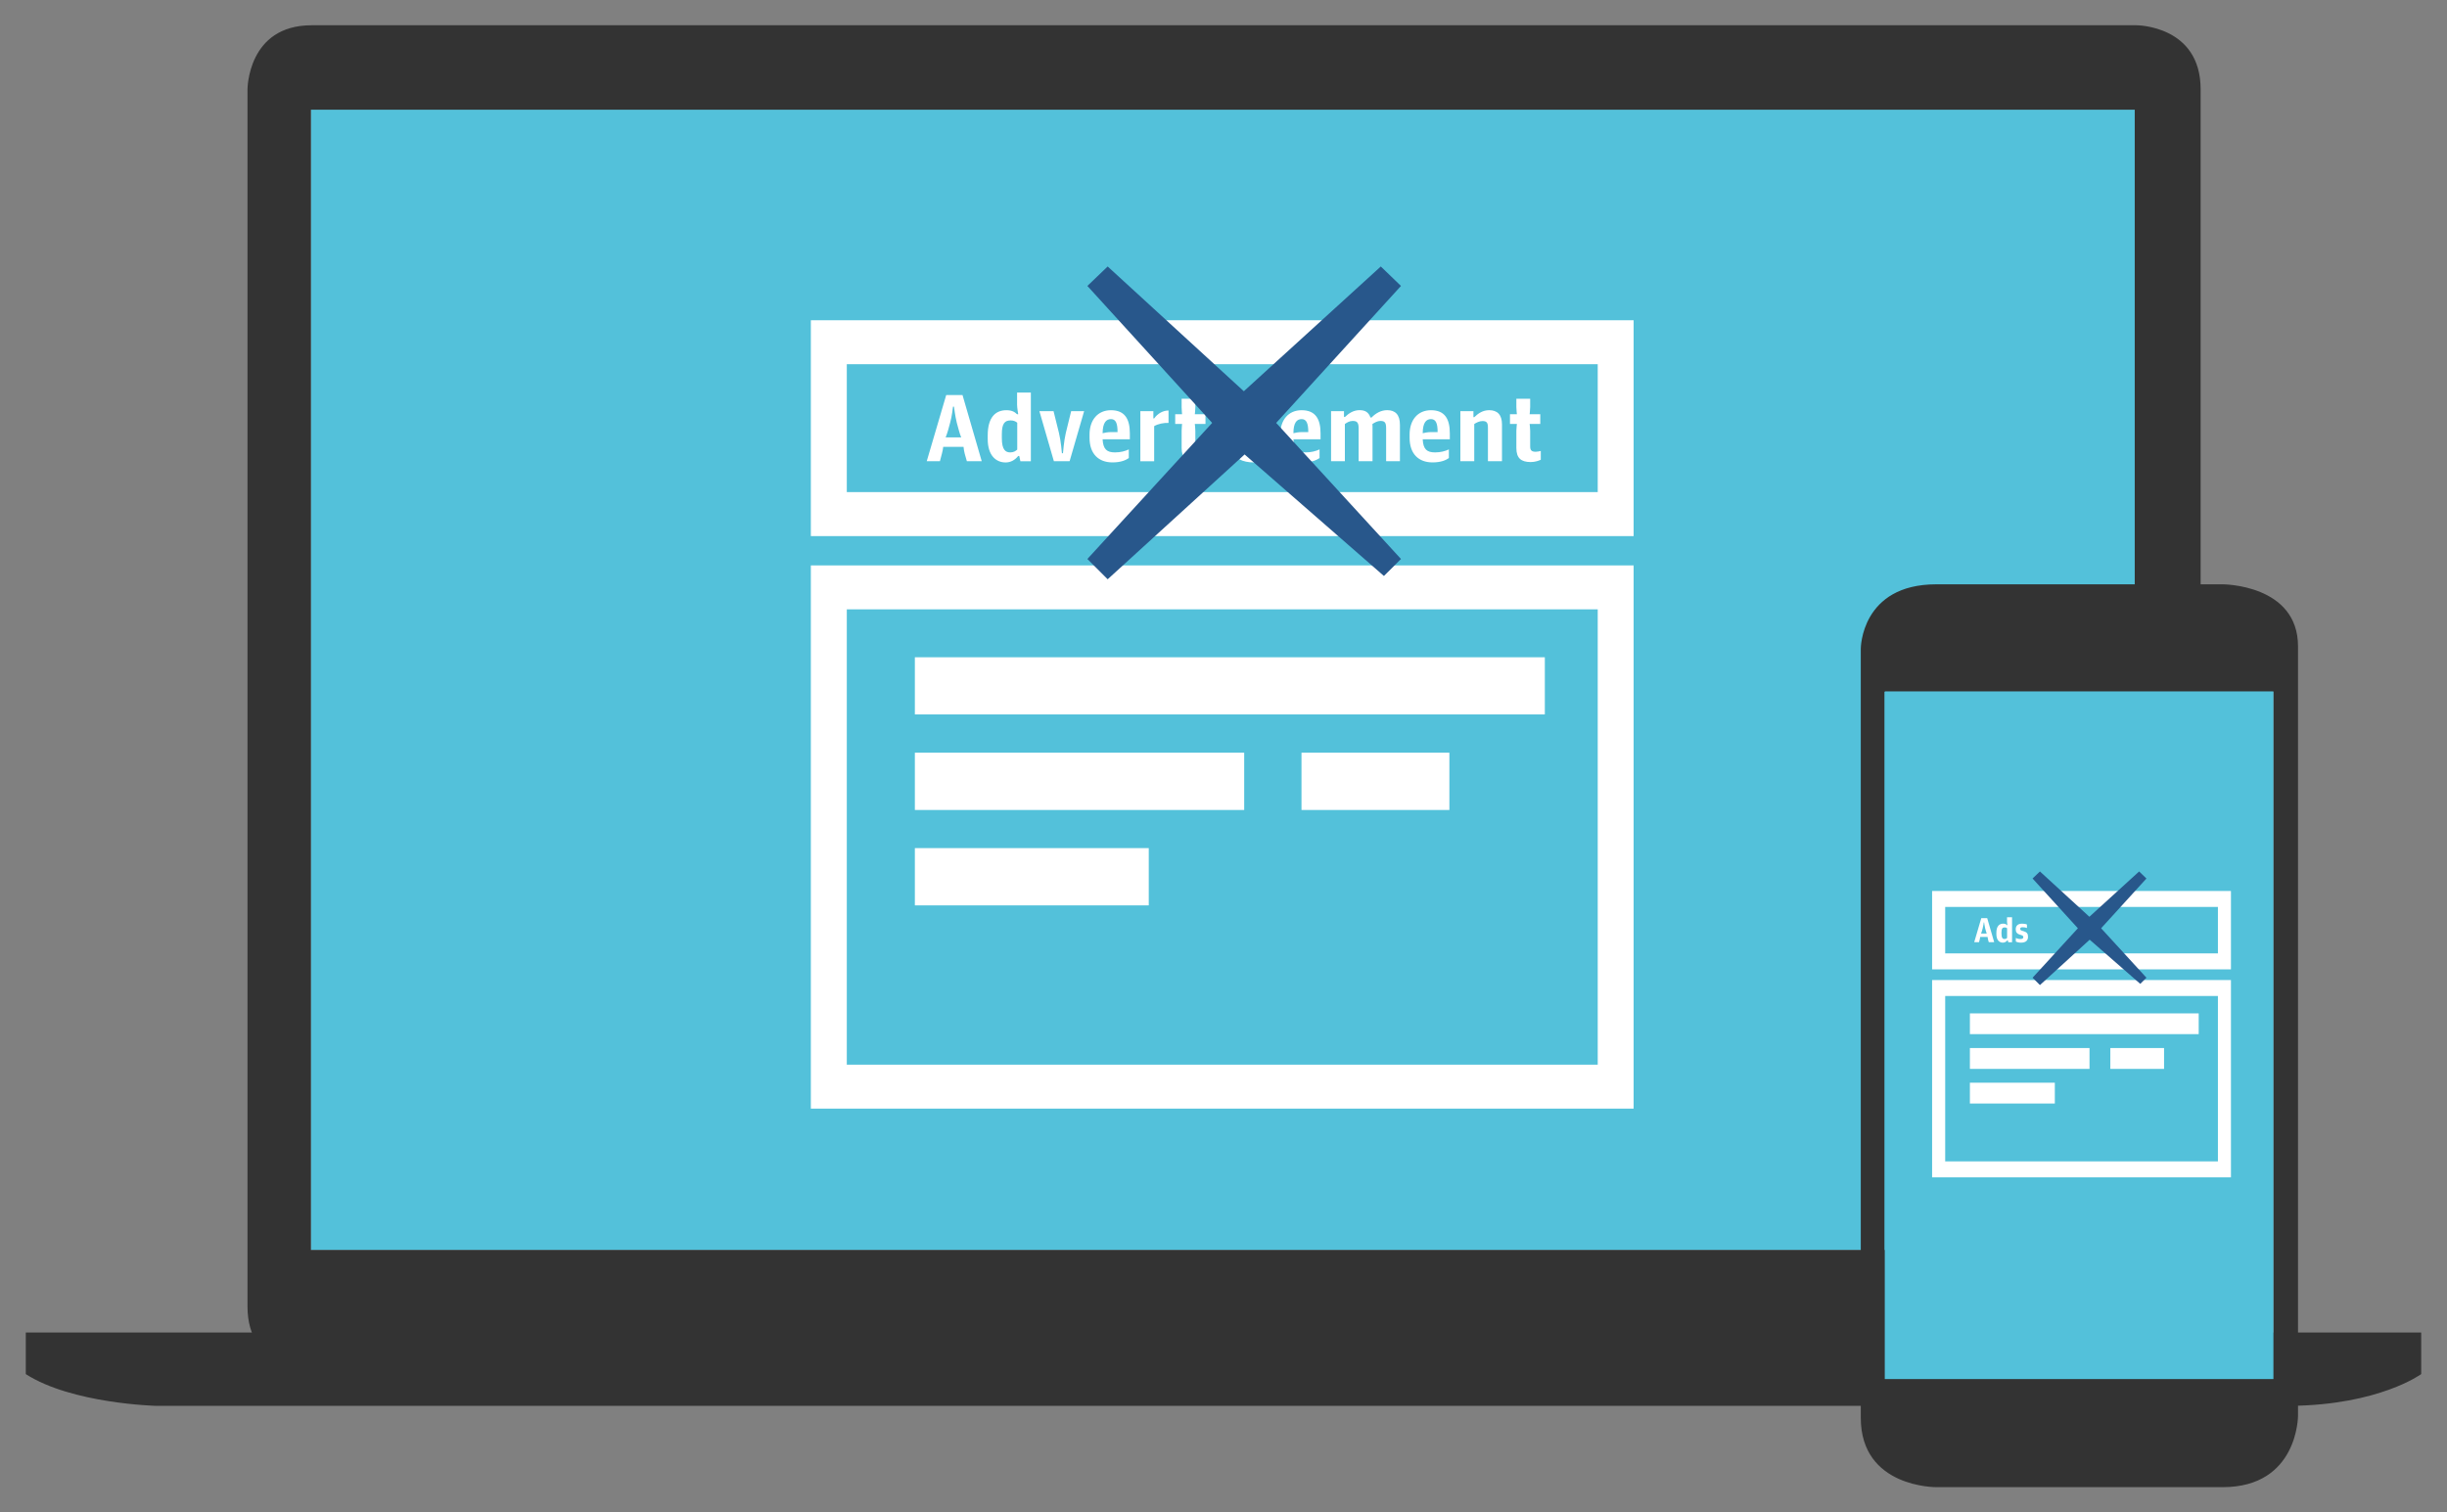 <svg version="1.1" id="Layer_1" xmlns="http://www.w3.org/2000/svg" xmlns:xlink="http://www.w3.org/1999/xlink" x="0px" y="0px" width="110px" height="68px" viewBox="0 0 110 68" enable-background="new 0 0 110 68" xml:space="preserve"><rect x="0" y="0" width="110" height="68" fill="#808080" stroke="none"/><g><g><g><rect x="13.973" y="4.932" fill="#53C1DA" width="81.99" height="51.272"/><path fill="#333333" d="M96.045,1.136h-82.04c-2.879,0-2.879,2.879-2.879,2.879v54.728c0,2.882,2.879,2.882,2.879,2.882h82.04c2.88,0,2.88-2.882,2.88-2.882V4.015C98.925,1.136,96.045,1.136,96.045,1.136z M95.963,56.204h-81.99V4.932h81.99V56.204z"/><path fill="#333333" d="M1.159,59.911v1.869c2.073,1.334,5.865,1.428,5.865,1.428h95.953c3.987-0.046,5.863-1.428,5.863-1.428v-1.869H1.159z"/></g><g><g><path fill="#FFFFFF" d="M42.535,17.761h0.733l0.864,2.976h-0.668l-0.094-0.328c-0.028-0.095-0.045-0.216-0.056-0.32h-0.913c-0.016,0.104-0.031,0.223-0.061,0.314l-0.088,0.333h-0.592L42.535,17.761z M42.51,19.664h0.698c-0.038-0.097-0.078-0.214-0.103-0.312l-0.095-0.348c-0.072-0.287-0.126-0.722-0.126-0.722H42.84c0,0-0.044,0.435-0.128,0.722l-0.095,0.348C42.592,19.45,42.545,19.567,42.51,19.664z"/><path fill="#FFFFFF" d="M44.401,19.743v-0.171c0-0.815,0.356-1.129,0.838-1.129c0.26,0,0.379,0.083,0.482,0.182h0.051c0,0-0.051-0.292-0.051-0.428v-0.547h0.619v3.088h-0.47L45.818,20.5h-0.046c-0.148,0.187-0.344,0.292-0.566,0.292C44.775,20.792,44.401,20.481,44.401,19.743z M45.728,20.214v-1.208c-0.074-0.062-0.159-0.104-0.294-0.104c-0.256,0-0.398,0.117-0.398,0.62v0.172c0,0.53,0.164,0.646,0.379,0.646C45.572,20.339,45.654,20.278,45.728,20.214z"/><path fill="#FFFFFF" d="M46.724,18.485h0.636l0.244,0.983c0.088,0.356,0.132,0.909,0.132,0.909h0.048c0,0,0.042-0.553,0.127-0.909l0.241-0.983h0.583l-0.653,2.251h-0.707L46.724,18.485z"/><path fill="#FFFFFF" d="M48.978,19.683v-0.147c0-0.653,0.369-1.093,0.963-1.093c0.633,0,0.849,0.409,0.849,1.04v0.267h-1.225c0.024,0.456,0.198,0.59,0.556,0.59c0.248,0,0.452-0.055,0.622-0.134v0.389c-0.14,0.098-0.359,0.195-0.738,0.195C49.386,20.789,48.978,20.409,48.978,19.683z M49.565,19.477c0.092-0.021,0.229-0.051,0.392-0.051h0.28c0-0.38-0.071-0.583-0.296-0.583C49.724,18.843,49.572,19.005,49.565,19.477z"/><path fill="#FFFFFF" d="M51.262,18.485h0.585v0.327h0.036c0.157-0.226,0.412-0.359,0.646-0.355v0.557c-0.208-0.01-0.471,0.041-0.646,0.145v1.578h-0.621V18.485z"/><path fill="#FFFFFF" d="M53.118,20.141v-0.768c0-0.118,0.02-0.311,0.02-0.311h-0.309v-0.438h0.309c0,0-0.02-0.202-0.02-0.32v-0.376h0.617v0.376c0,0.118-0.024,0.32-0.024,0.32h0.479v0.438H53.71c0,0,0.024,0.193,0.024,0.311v0.688c0,0.186,0.06,0.25,0.253,0.25c0.077,0,0.163-0.022,0.222-0.036v0.396c-0.088,0.042-0.258,0.103-0.456,0.103C53.332,20.773,53.118,20.603,53.118,20.141z"/><path fill="#FFFFFF" d="M54.619,17.66h0.647v0.485h-0.647V17.66z M54.63,18.485h0.624v2.251H54.63V18.485z"/><path fill="#FFFFFF" d="M55.719,20.653v-0.437c0.162,0.074,0.326,0.124,0.575,0.124c0.237,0,0.353-0.073,0.353-0.227c0-0.138-0.066-0.193-0.25-0.256l-0.221-0.067c-0.295-0.091-0.468-0.279-0.468-0.647c0-0.456,0.277-0.7,0.794-0.7c0.24,0,0.436,0.03,0.594,0.104v0.432c-0.118-0.062-0.325-0.097-0.543-0.097c-0.208,0-0.293,0.072-0.293,0.205c0,0.141,0.09,0.185,0.224,0.23l0.224,0.067c0.386,0.117,0.52,0.31,0.52,0.683c0,0.472-0.289,0.724-0.877,0.724C56.127,20.792,55.878,20.742,55.719,20.653z"/><path fill="#FFFFFF" d="M57.552,19.683v-0.147c0-0.653,0.365-1.093,0.961-1.093c0.632,0,0.85,0.409,0.85,1.04v0.267h-1.22c0.021,0.456,0.196,0.59,0.549,0.59c0.246,0,0.453-0.055,0.626-0.134v0.389c-0.146,0.098-0.362,0.195-0.739,0.195C57.958,20.789,57.552,20.409,57.552,19.683z M58.143,19.477c0.086-0.021,0.226-0.051,0.385-0.051h0.283c0-0.38-0.076-0.583-0.298-0.583C58.294,18.843,58.144,19.005,58.143,19.477z"/><path fill="#FFFFFF" d="M59.836,18.485h0.58v0.263h0.041c0.195-0.185,0.402-0.307,0.66-0.307c0.246,0,0.404,0.089,0.489,0.33h0.05c0.191-0.198,0.432-0.33,0.702-0.33c0.358,0,0.573,0.197,0.573,0.659v1.635h-0.621v-1.488c0-0.258-0.068-0.322-0.26-0.322c-0.123,0-0.264,0.074-0.357,0.141c0,0.012,0.006,0.04,0.006,0.105v1.564h-0.625v-1.488c0-0.258-0.081-0.322-0.266-0.322c-0.131,0-0.248,0.062-0.352,0.138v1.672h-0.621V18.485z"/><path fill="#FFFFFF" d="M63.366,19.683v-0.147c0-0.653,0.366-1.093,0.961-1.093c0.634,0,0.847,0.409,0.847,1.04v0.267h-1.219c0.021,0.456,0.194,0.59,0.556,0.59c0.243,0,0.45-0.055,0.62-0.134v0.389c-0.138,0.098-0.357,0.195-0.737,0.195C63.772,20.789,63.366,20.409,63.366,19.683z M63.955,19.477c0.091-0.021,0.228-0.051,0.391-0.051h0.279c0-0.38-0.073-0.583-0.298-0.583C64.11,18.843,63.958,19.005,63.955,19.477z"/><path fill="#FFFFFF" d="M65.648,18.485h0.587v0.271h0.037c0.178-0.17,0.385-0.314,0.672-0.314c0.362,0,0.575,0.201,0.575,0.639v1.655h-0.632v-1.507c0-0.211-0.045-0.299-0.24-0.299c-0.14,0-0.28,0.07-0.375,0.134v1.672h-0.624V18.485z"/><path fill="#FFFFFF" d="M68.165,20.141v-0.768c0-0.118,0.024-0.311,0.024-0.311h-0.311v-0.438h0.311c0,0-0.024-0.202-0.024-0.32v-0.376h0.621v0.376c0,0.118-0.024,0.32-0.024,0.32h0.478v0.438h-0.478c0,0,0.024,0.193,0.024,0.311v0.688c0,0.186,0.059,0.25,0.254,0.25c0.076,0,0.161-0.022,0.223-0.036v0.396c-0.09,0.042-0.256,0.103-0.455,0.103C68.381,20.773,68.165,20.603,68.165,20.141z"/></g><g id="Rectangle_2_14_"><g><rect x="41.126" y="29.551" fill="#FFFFFF" width="28.319" height="2.57"/></g></g><g id="Rectangle_2_copy_14_"><g><rect x="41.126" y="33.841" fill="#FFFFFF" width="14.804" height="2.576"/></g></g><g id="Rectangle_2_copy_3_14_"><g><rect x="58.506" y="33.841" fill="#FFFFFF" width="6.648" height="2.576"/></g></g><g id="Rectangle_2_copy_2_14_"><g><rect x="41.126" y="38.131" fill="#FFFFFF" width="10.514" height="2.575"/></g></g><path fill="#FFFFFF" d="M36.45,25.421v24.423h36.986V25.421H36.45z M71.823,47.868H38.066V27.396h33.757V47.868z"/><path fill="#FFFFFF" d="M36.45,14.399v9.704h36.986v-9.704H36.45z M71.823,22.125H38.066v-5.75h33.757V22.125z"/><g><path fill="#28578B" d="M54.49,19.014l-5.609-6.158l0.912-0.875l6.121,5.609l6.157-5.609l0.907,0.875l-5.61,6.158l5.61,6.118l-0.766,0.764l-6.263-5.464l-6.156,5.612l-0.912-0.912L54.49,19.014z"/></g></g></g><path fill="#333333" d="M99.918,26.271H87.043c-3.395,0-3.395,2.893-3.395,2.893v34.584c0,3.15,3.395,3.115,3.395,3.115h12.875c3.396,0,3.385-3.218,3.385-3.218V29.062C103.303,26.271,99.918,26.271,99.918,26.271z M102.197,62.003H84.719V31.108h17.478V62.003z"/><rect x="84.726" y="31.085" fill="#53C1DA" width="17.471" height="30.918"/><g><g><path fill="#FFFFFF" d="M89.065,41.28h0.266l0.314,1.081h-0.243l-0.034-0.118c-0.01-0.035-0.016-0.079-0.02-0.117h-0.332c-0.006,0.038-0.012,0.08-0.021,0.113l-0.033,0.122h-0.215L89.065,41.28z M89.055,41.972h0.254c-0.014-0.035-0.027-0.078-0.037-0.113l-0.035-0.127c-0.025-0.104-0.045-0.262-0.045-0.262h-0.016c0,0-0.017,0.157-0.047,0.262l-0.035,0.127C89.085,41.894,89.069,41.937,89.055,41.972z"/><path fill="#FFFFFF" d="M89.743,42.001v-0.062c0-0.297,0.129-0.411,0.305-0.411c0.094,0,0.137,0.03,0.174,0.066h0.019c0,0-0.019-0.105-0.019-0.155v-0.199h0.226v1.122h-0.171l-0.02-0.087H90.24c-0.054,0.068-0.124,0.107-0.205,0.107C89.878,42.382,89.743,42.269,89.743,42.001z M90.225,42.171v-0.438c-0.027-0.022-0.059-0.037-0.107-0.037c-0.094,0-0.145,0.042-0.145,0.225v0.062c0,0.192,0.059,0.235,0.137,0.235C90.167,42.218,90.198,42.194,90.225,42.171z"/><path fill="#FFFFFF" d="M90.617,42.331v-0.158c0.06,0.025,0.118,0.045,0.209,0.045c0.087,0,0.128-0.027,0.128-0.084c0-0.049-0.023-0.068-0.091-0.092l-0.08-0.025c-0.106-0.033-0.17-0.102-0.17-0.234c0-0.166,0.101-0.255,0.288-0.255c0.088,0,0.158,0.011,0.216,0.038v0.156c-0.043-0.021-0.118-0.033-0.196-0.033c-0.076,0-0.107,0.025-0.107,0.072c0,0.053,0.033,0.068,0.082,0.085l0.08,0.024c0.141,0.042,0.189,0.112,0.189,0.248c0,0.172-0.105,0.264-0.318,0.264C90.765,42.382,90.674,42.363,90.617,42.331z"/></g><g id="Rectangle_2_12_"><g><rect x="88.553" y="45.562" fill="#FFFFFF" width="10.285" height="0.933"/></g></g><g id="Rectangle_2_copy_12_"><g><rect x="88.553" y="47.12" fill="#FFFFFF" width="5.377" height="0.938"/></g></g><g id="Rectangle_2_copy_3_12_"><g><rect x="94.866" y="47.12" fill="#FFFFFF" width="2.415" height="0.938"/></g></g><g id="Rectangle_2_copy_2_12_"><g><rect x="88.553" y="48.679" fill="#FFFFFF" width="3.818" height="0.936"/></g></g><path fill="#FFFFFF" d="M86.854,44.063v8.871h13.434v-8.871H86.854z M99.702,52.216h-12.26V44.78h12.26V52.216z"/><path fill="#FFFFFF" d="M86.854,40.059v3.524h13.434v-3.524H86.854z M99.702,42.865h-12.26v-2.089h12.26V42.865z"/><g><path fill="#28578B" d="M93.407,41.735l-2.037-2.237l0.331-0.317l2.223,2.037l2.236-2.037l0.329,0.317l-2.037,2.237l2.037,2.223l-0.277,0.277l-2.275-1.986l-2.235,2.04l-0.331-0.331L93.407,41.735z"/></g></g></g></svg>